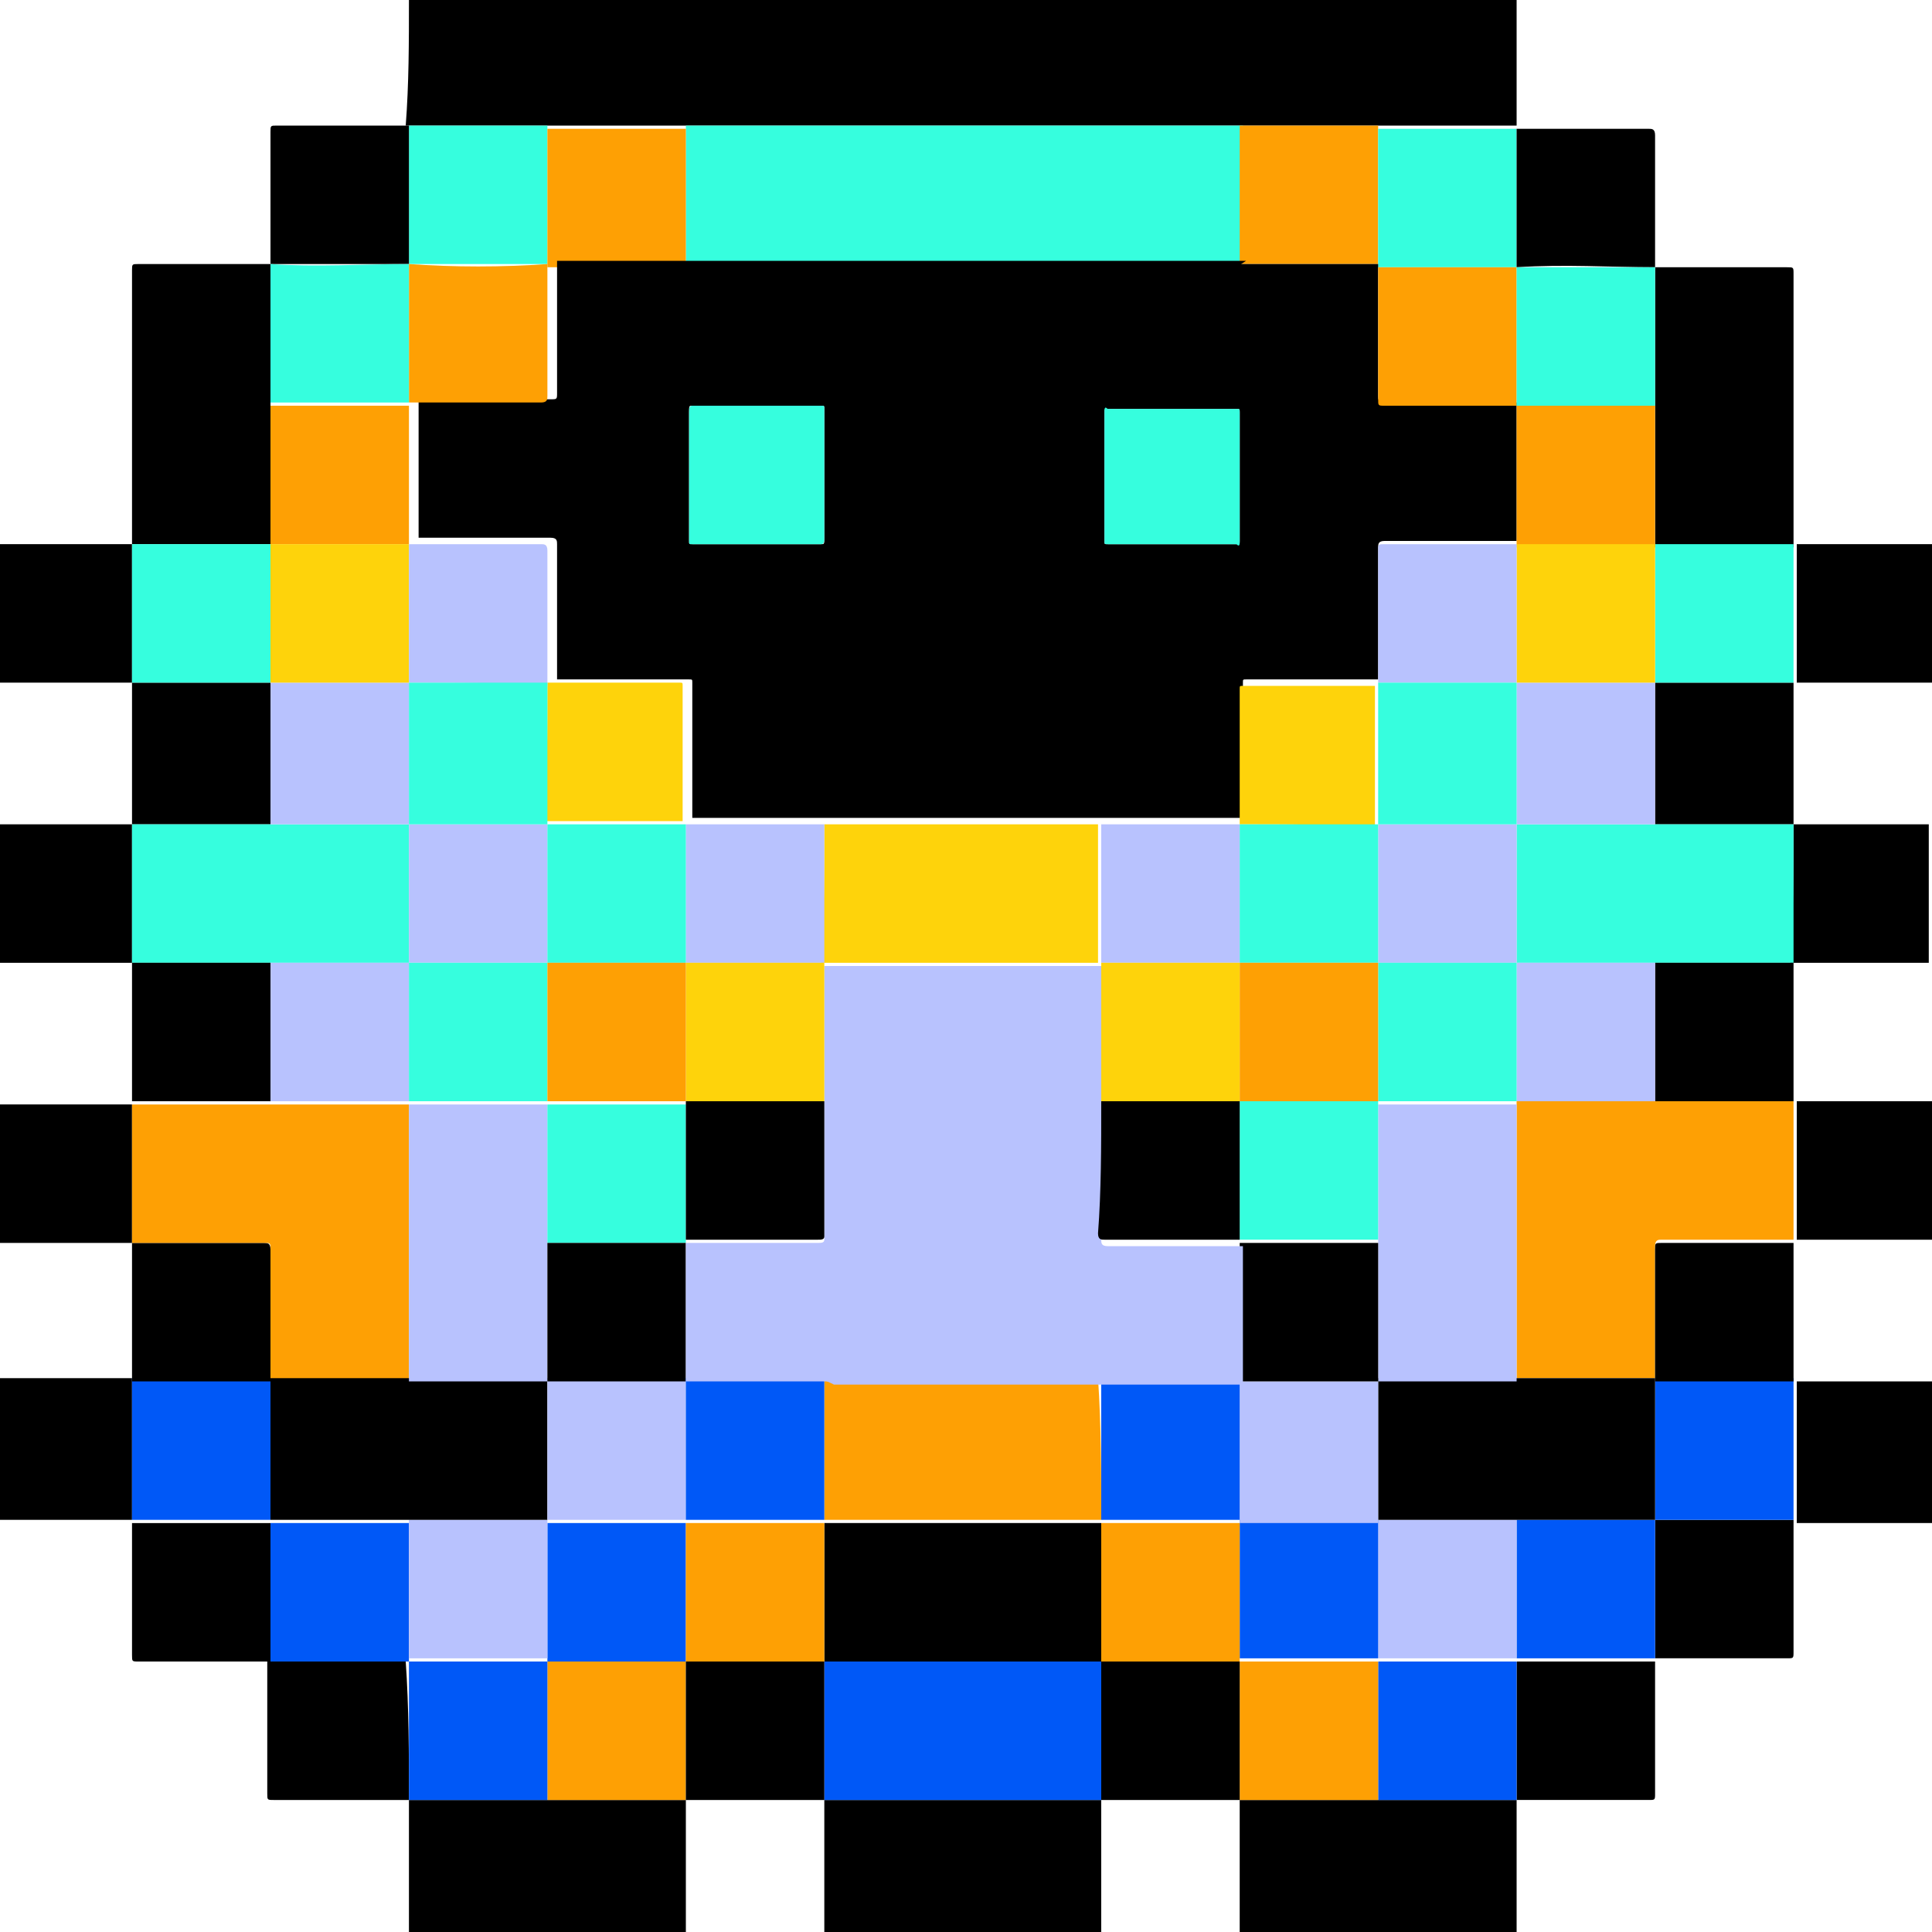 <?xml version="1.0" encoding="utf-8"?>
<!-- Generator: Adobe Illustrator 25.4.0, SVG Export Plug-In . SVG Version: 6.00 Build 0)  -->
<svg version="1.1" id="Layer_1" xmlns="http://www.w3.org/2000/svg" xmlns:xlink="http://www.w3.org/1999/xlink" x="0px" y="0px"
	 viewBox="0 0 60 60" style="enable-background:new 0 0 60 60;" xml:space="preserve">
<style type="text/css">
	.st0{fill:#FEA004;}
	.st1{fill:#36FEDE;}
	.st2{fill:#0058F7;}
	.st3{fill:#B8C2FE;}
	.st4{fill:#FED30B;}
</style>
<g>
	<path d="M12.7,0c11.5,0,22.9,0,34.4,0c0,1.3,0,2.6,0,3.9c-0.2,0-0.5,0-0.7,0c-1.2,0-2.4,0-3.6,0c-1.4,0-2.9,0-4.3,0
		c-0.1,0-0.1,0-0.2,0c-5.6,0-11.3,0-16.9,0c-0.1,0-0.1,0-0.2,0c-0.4,0-0.8,0-1.2,0c-1,0-2.1,0-3.1,0c-0.1,0-0.1,0-0.2,0
		c-1.4,0-2.7,0-4.1,0C12.7,2.6,12.7,1.3,12.7,0z"/>
	<path d="M47.1,55.9c0,1.4,0,2.7,0,4.1c-2.9,0-5.7,0-8.6,0c0-1.4,0-2.7,0-4.1c1.4,0,2.9,0,4.3,0C44.3,55.9,45.7,55.9,47.1,55.9
		L47.1,55.9z"/>
	<path d="M34.2,60c-2.9,0-5.7,0-8.6,0c0-1.4,0-2.7,0-4.1c2.9,0,5.7,0,8.6,0C34.2,57.3,34.2,58.6,34.2,60z"/>
	<path d="M12.7,60c0-1.4,0-2.7,0-4.1l0,0c1.4,0,2.9,0,4.3,0c1.4,0,2.9,0,4.3,0c0,1.4,0,2.7,0,4.1C18.4,60,15.6,60,12.7,60z"/>
	<path d="M60,47.3c-0.6,0-1.1,0-1.7,0c-0.8,0-1.7,0-2.5,0l0,0c0-1.5,0-2.9,0-4.4c0.8,0,1.7,0,2.5,0c0.6,0,1.1,0,1.7,0c0,0,0,0,0,0
		C60,44.3,60,45.8,60,47.3C60,47.2,60,47.2,60,47.3z"/>
	<path d="M55.7,25.6c1.3,0,2.7,0,4,0c0.1,0,0.1,0,0.2,0c0,0,0,0,0,0c0,1.4,0,2.9,0,4.3c0,0,0,0,0,0c0,0,0,0-0.1,0
		c-1.4,0-2.8,0-4.2,0C55.7,28.5,55.7,27,55.7,25.6L55.7,25.6z"/>
	<path d="M60,21.2c-0.6,0-1.2,0-1.7,0c-0.8,0-1.7,0-2.5,0l0,0c0-1.4,0-2.9,0-4.3l0,0c1.3,0,2.7,0,4,0c0.1,0,0.1,0,0.2,0c0,0,0,0,0,0
		C60,18.3,60,19.8,60,21.2C60,21.2,60,21.2,60,21.2z"/>
	<path d="M60,34.2c0,1.4,0,2.9,0,4.3c0,0,0,0,0,0c-0.1,0-0.1,0-0.2,0c-1.3,0-2.7,0-4,0c0-1.4,0-2.9,0-4.3c0.8,0,1.6,0,2.4,0
		C58.8,34.2,59.4,34.2,60,34.2C60,34.2,60,34.2,60,34.2z"/>
	<path d="M4.1,47.2c-1.4,0-2.7,0-4.1,0c0-1.5,0-2.9,0-4.4c1.4,0,2.7,0,4.1,0C4.1,44.3,4.1,45.8,4.1,47.2L4.1,47.2z"/>
	<path d="M4.1,21.2c-1.4,0-2.7,0-4.1,0c0-1.4,0-2.9,0-4.3c1.4,0,2.7,0,4.1,0l0,0C4.1,18.3,4.1,19.8,4.1,21.2L4.1,21.2z"/>
	<path d="M0,25.6c1.4,0,2.7,0,4.1,0l0,0c0,1.4,0,2.9,0,4.3c-1.4,0-2.7,0-4.1,0C0,28.5,0,27,0,25.6z"/>
	<path d="M4.1,38.6c-1.4,0-2.7,0-4.1,0c0-1.4,0-2.9,0-4.3c1.4,0,2.7,0,4.1,0C4.1,35.7,4.1,37.1,4.1,38.6L4.1,38.6z"/>
	<path class="st0" d="M60,16.9C60,16.9,60,16.9,60,16.9C60,16.9,60,16.9,60,16.9C60,16.9,60,16.9,60,16.9z"/>
	<path class="st0" d="M60,42.9C60,42.9,60,42.9,60,42.9C60,42.9,60,42.9,60,42.9C60,42.9,60,42.9,60,42.9z"/>
	<path class="st0" d="M60,38.6C60,38.6,60,38.6,60,38.6C60,38.6,60,38.6,60,38.6C60,38.6,60,38.6,60,38.6z"/>
	<path class="st0" d="M60,47.3C60,47.2,60,47.2,60,47.3C60,47.3,60,47.3,60,47.3C60,47.3,60,47.3,60,47.3z"/>
	<path class="st0" d="M60,21.2C60,21.2,60,21.2,60,21.2C60,21.2,60,21.2,60,21.2C60,21.3,60,21.2,60,21.2z"/>
	<path class="st0" d="M60,25.6C60,25.6,60,25.6,60,25.6C60,25.6,60,25.6,60,25.6C60,25.6,60,25.6,60,25.6z"/>
	<path class="st0" d="M60,34.2C60,34.2,60,34.2,60,34.2C60,34.2,60,34.2,60,34.2C60,34.2,60,34.2,60,34.2z"/>
	<path class="st0" d="M60,29.9C60,29.9,60,29.9,60,29.9C60,29.9,60,29.9,60,29.9C60,29.9,60,29.9,60,29.9z"/>
	<path class="st0" d="M60,0C60,0,60,0,60,0C60,0,60,0,60,0z"/>
	<path class="st0" d="M60,60C60,60,60,60,60,60C60,60,60,60,60,60z"/>
	<path class="st1" d="M21.3,3.9c0.1,0,0.1,0,0.2,0c5.6,0,11.3,0,16.9,0c0.1,0,0.1,0,0.2,0c0,1.4,0,2.9,0,4.3c-0.1,0-0.1,0-0.2,0
		c-5.6,0-11.3,0-16.9,0c-0.1,0-0.1,0-0.2,0C21.3,6.8,21.3,5.4,21.3,3.9z"/>
	<path class="st1" d="M12.7,3.9c1.4,0,2.7,0,4.1,0c0.1,0,0.1,0,0.2,0c0,1.4,0,2.9,0,4.3l0,0c-1.4,0-2.9,0-4.3,0
		C12.7,6.8,12.7,5.4,12.7,3.9L12.7,3.9z"/>
	<path class="st0" d="M17,8.3c0-1.4,0-2.9,0-4.3c1,0,2.1,0,3.1,0c0.4,0,0.8,0,1.2,0c0,1.4,0,2.9,0,4.3c-0.1,0-0.1,0-0.2,0
		C19.7,8.3,18.4,8.3,17,8.3z"/>
	<path class="st0" d="M38.5,8.2c0-1.4,0-2.9,0-4.3c1.4,0,2.9,0,4.3,0c0,1.4,0,2.9,0,4.3c-0.2,0-0.5,0-0.7,0
		C40.9,8.2,39.7,8.2,38.5,8.2z"/>
	<path class="st1" d="M42.8,8.3c0-1.4,0-2.9,0-4.3c1.2,0,2.4,0,3.6,0c0.2,0,0.5,0,0.7,0c0,0,0,0,0,0c0,1.4,0,2.9,0,4.3
		C45.7,8.3,44.3,8.3,42.8,8.3L42.8,8.3z"/>
	<path d="M51.4,8.3c1.4,0,2.7,0,4.1,0c0.2,0,0.2,0,0.2,0.2c0,2.8,0,5.6,0,8.5l0,0c-1.4,0-2.9,0-4.3,0c0-0.1,0-0.2,0-0.3
		c0-1.4,0-2.7,0-4.1c0-0.1,0-0.1,0-0.2C51.4,11,51.4,9.6,51.4,8.3L51.4,8.3z"/>
	<path d="M47.1,8.3c0-1.4,0-2.9,0-4.3c1.4,0,2.7,0,4.1,0c0.1,0,0.2,0,0.2,0.2c0,1.4,0,2.8,0,4.1l0,0C50,8.3,48.6,8.2,47.1,8.3
		L47.1,8.3z"/>
	<path d="M4.1,16.9c0-2.8,0-5.6,0-8.5c0-0.2,0-0.2,0.2-0.2c1.4,0,2.7,0,4.1,0l0,0c0,0.2,0,0.4,0,0.6c0,1.2,0,2.5,0,3.7
		c0,0.2,0,0.4,0,0.6c0,1.3,0,2.5,0,3.8C6.9,16.9,5.5,16.9,4.1,16.9L4.1,16.9z"/>
	<path d="M12.7,3.9c0,1.4,0,2.9,0,4.3c0,0,0,0,0,0c-1.4,0-2.9,0-4.3,0l0,0c0-1.4,0-2.8,0-4.1c0-0.2,0-0.2,0.2-0.2
		C9.9,3.9,11.3,3.9,12.7,3.9z"/>
	<path d="M51.4,51.6c0,1.4,0,2.8,0,4.1c0,0.2,0,0.2-0.2,0.2c-1.4,0-2.7,0-4.1,0l0,0c0-1.4,0-2.9,0-4.3C48.6,51.6,50,51.6,51.4,51.6
		L51.4,51.6z"/>
	<path d="M55.7,47.2c0,1.4,0,2.8,0,4.1c0,0.2,0,0.2-0.2,0.2c-1.4,0-2.7,0-4.1,0l0,0c0-1.4,0-2.9,0-4.3
		C52.9,47.2,54.3,47.2,55.7,47.2C55.7,47.2,55.7,47.2,55.7,47.2z"/>
	<path d="M12.7,55.9c-1.4,0-2.8,0-4.2,0c-0.2,0-0.2,0-0.2-0.2c0-1.4,0-2.8,0-4.1l0,0c1.4,0,2.9,0,4.3,0C12.7,53,12.7,54.5,12.7,55.9
		L12.7,55.9z"/>
	<path d="M8.4,51.6c-1.4,0-2.7,0-4.1,0c-0.2,0-0.2,0-0.2-0.2c0-1.4,0-2.8,0-4.1l0,0c1.4,0,2.9,0,4.3,0C8.4,48.7,8.4,50.1,8.4,51.6
		L8.4,51.6z"/>
	<path class="st2" d="M47.1,51.6c0,1.4,0,2.9,0,4.3c-1.4,0-2.9,0-4.3,0c0-1.4,0-2.9,0-4.3C44.3,51.6,45.7,51.6,47.1,51.6L47.1,51.6z
		"/>
	<path class="st0" d="M42.8,51.6c0,1.4,0,2.9,0,4.3c-1.4,0-2.9,0-4.3,0l0,0c0-1.4,0-2.9,0-4.3C40,51.6,41.4,51.6,42.8,51.6
		L42.8,51.6z"/>
	<path class="st2" d="M34.2,55.9c-2.9,0-5.7,0-8.6,0l0,0c0-1.4,0-2.9,0-4.3c2.9,0,5.7,0,8.6,0C34.2,53,34.2,54.5,34.2,55.9
		L34.2,55.9z"/>
	<path class="st0" d="M21.3,55.9c-1.4,0-2.9,0-4.3,0c0-1.4,0-2.9,0-4.3c1.4,0,2.9,0,4.3,0C21.3,53,21.3,54.5,21.3,55.9L21.3,55.9z"
		/>
	<path class="st2" d="M17,51.6c0,1.4,0,2.9,0,4.3c-1.4,0-2.9,0-4.3,0c0-1.4,0-2.9,0-4.3l0,0C14.2,51.6,15.6,51.6,17,51.6L17,51.6z"
		/>
	<path class="st2" d="M55.7,47.2c-1.4,0-2.9,0-4.3,0l0,0c0-1.5,0-2.9,0-4.4l0,0c1.4,0,2.9,0,4.3,0l0,0
		C55.7,44.3,55.7,45.8,55.7,47.2z"/>
	<path d="M55.7,21.2c0,1.5,0,2.9,0,4.4l0,0c-1.4,0-2.9,0-4.3,0c0-1.5,0-2.9,0-4.4C52.9,21.2,54.3,21.2,55.7,21.2L55.7,21.2z"/>
	<path class="st1" d="M51.4,25.6c1.4,0,2.9,0,4.3,0c0,1.4,0,2.9,0,4.3l0,0c-0.2,0-0.4,0-0.6,0c-1.2,0-2.4,0-3.7,0
		c-1.4,0-2.9,0-4.3,0c0-1.4,0-2.9,0-4.3C48.6,25.6,50,25.6,51.4,25.6z"/>
	<path class="st1" d="M55.7,21.2c-1.4,0-2.9,0-4.3,0l0,0c0-1.4,0-2.9,0-4.3l0,0c1.4,0,2.9,0,4.3,0C55.7,18.3,55.7,19.8,55.7,21.2z"
		/>
	<path class="st0" d="M55.7,34.2c0,1.4,0,2.9,0,4.3l0,0c-1.4,0-2.7,0-4.1,0c-0.1,0-0.2,0-0.2,0.2c0,1.4,0,2.8,0,4.1l0,0
		c-0.5,0-0.9,0-1.4,0c-1,0-1.9,0-2.9,0c0-0.7,0-1.4,0-2.1c0-2.2,0-4.3,0-6.5c0.2,0,0.5,0,0.7,0c1.2,0,2.4,0,3.6,0c0.1,0,0.1,0,0.2,0
		C53,34.2,54.4,34.2,55.7,34.2L55.7,34.2z"/>
	<path d="M51.4,42.9c0-1.4,0-2.8,0-4.1c0-0.2,0-0.2,0.2-0.2c1.4,0,2.7,0,4.1,0c0,1.4,0,2.9,0,4.3C54.3,42.9,52.9,42.9,51.4,42.9z"/>
	<path d="M55.7,34.2c-1.4,0-2.7,0-4.1,0c-0.1,0-0.1,0-0.2,0c0-1.4,0-2.9,0-4.3c1.2,0,2.4,0,3.7,0c0.2,0,0.4,0,0.6,0
		C55.7,31.3,55.7,32.8,55.7,34.2z"/>
	<path d="M4.1,25.6c0-1.5,0-2.9,0-4.4l0,0c1.4,0,2.9,0,4.3,0c0,1.5,0,2.9,0,4.4C6.9,25.6,5.5,25.6,4.1,25.6L4.1,25.6z"/>
	<path class="st2" d="M8.4,47.2c-1.4,0-2.9,0-4.3,0c0-1.5,0-2.9,0-4.4l0,0c1.4,0,2.9,0,4.3,0l0,0C8.4,44.3,8.4,45.8,8.4,47.2
		L8.4,47.2z"/>
	<path d="M34.2,55.9c0-1.4,0-2.9,0-4.3l0,0c1.4,0,2.9,0,4.3,0l0,0c0,1.4,0,2.9,0,4.3C37.1,55.9,35.7,55.9,34.2,55.9z"/>
	<path class="st1" d="M8.4,21.2c-1.4,0-2.9,0-4.3,0c0-1.4,0-2.9,0-4.3c1.4,0,2.9,0,4.3,0c0,0,0,0,0,0C8.4,18.3,8.4,19.8,8.4,21.2
		L8.4,21.2z"/>
	<path d="M8.4,42.9c-1.4,0-2.9,0-4.3,0c0-1.4,0-2.9,0-4.3l0,0c1.4,0,2.7,0,4.1,0c0.1,0,0.2,0,0.2,0.2C8.4,40.1,8.4,41.5,8.4,42.9z"
		/>
	<path class="st1" d="M4.1,25.6c1.4,0,2.9,0,4.3,0c1.4,0,2.9,0,4.3,0c0,1.4,0,2.9,0,4.3c-1.4,0-2.9,0-4.3,0c-0.1,0-0.1,0-0.2,0
		c-1.4,0-2.7,0-4.1,0l0,0C4.1,28.5,4.1,27,4.1,25.6z"/>
	<path class="st0" d="M8.4,42.9c0-1.4,0-2.8,0-4.1c0-0.2,0-0.2-0.2-0.2c-1.4,0-2.7,0-4.1,0c0-1.4,0-2.9,0-4.3l0,0c0.2,0,0.5,0,0.7,0
		c1.2,0,2.4,0,3.6,0c0.1,0,0.1,0,0.2,0c1.4,0,2.7,0,4.1,0c0,2.9,0,5.8,0,8.6C11.3,42.9,9.8,42.9,8.4,42.9L8.4,42.9z"/>
	<path d="M21.3,55.9c0-1.4,0-2.9,0-4.3l0,0c1.4,0,2.9,0,4.3,0l0,0c0,1.4,0,2.9,0,4.3C24.2,55.9,22.7,55.9,21.3,55.9z"/>
	<path d="M8.4,34.2c-1.2,0-2.4,0-3.6,0c-0.2,0-0.5,0-0.7,0c0-1.4,0-2.9,0-4.3c1.4,0,2.7,0,4.1,0c0.1,0,0.1,0,0.2,0
		C8.4,31.4,8.4,32.8,8.4,34.2z"/>
	<path d="M38.5,8.2c1.2,0,2.4,0,3.6,0c0.2,0,0.5,0,0.7,0l0,0c0,1.4,0,2.8,0,4.1c0,0.1,0,0.2,0.2,0.2c1.4,0,2.7,0,4.1,0l0,0
		c0,1.4,0,2.9,0,4.3l0,0c-1.4,0-2.7,0-4.1,0c-0.2,0-0.2,0.1-0.2,0.2c0,1.4,0,2.7,0,4.1c-1.4,0-2.8,0-4.1,0c-0.1,0-0.1,0-0.1,0.1
		c0,1.4,0,2.8,0,4.2c-0.2,0-0.5,0-0.7,0c-1.2,0-2.4,0-3.6,0c0,0-0.1,0-0.1,0c-2.8,0-5.6,0-8.3,0c0,0-0.1,0-0.1,0c-0.1,0-0.2,0-0.2,0
		c-1.4,0-2.7,0-4.1,0c0-1.4,0-2.8,0-4.2c0-0.1,0-0.1-0.1-0.1c-1.4,0-2.8,0-4.1,0c0-1.4,0-2.8,0-4.2c0-0.1,0-0.2-0.2-0.2
		c-1.4,0-2.8,0-4.1,0l0,0c0-1.4,0-2.9,0-4.3l0,0c1.4,0,2.7,0,4.1,0c0.2,0,0.2,0,0.2-0.2c0-1.4,0-2.8,0-4.1l0,0c1.4,0,2.7,0,4.1,0
		c0.1,0,0.1,0,0.2,0c0.1,0,0.1,0,0.2,0c5.6,0,11.3,0,16.9,0C38.4,8.3,38.5,8.2,38.5,8.2z M36.4,16.9c0.7,0,1.3,0,2,0
		c0.1,0,0.1,0,0.1-0.1c0-1.3,0-2.7,0-4c0-0.1,0-0.1-0.1-0.1c-1.3,0-2.7,0-4,0c-0.1,0-0.1,0-0.1,0.1c0,1.3,0,2.7,0,4
		c0,0.1,0,0.1,0.1,0.1C35,16.9,35.7,16.9,36.4,16.9z M23.5,12.6c-0.7,0-1.3,0-2,0c-0.1,0-0.1,0-0.1,0.2c0,1.3,0,2.7,0,4
		c0,0.1,0,0.1,0.1,0.1c1.3,0,2.7,0,4,0c0.1,0,0.1,0,0.1-0.2c0-1.3,0-2.7,0-4c0-0.1,0-0.1-0.1-0.1C24.8,12.6,24.1,12.6,23.5,12.6z"/>
	<path class="st0" d="M17,8.2c0,1.4,0,2.8,0,4.1c0,0.1,0,0.2-0.2,0.2c-1.4,0-2.7,0-4.1,0c0-1.4,0-2.9,0-4.3c0,0,0,0,0,0
		C14.1,8.3,15.6,8.3,17,8.2z"/>
	<path class="st0" d="M47.1,12.6c-1.4,0-2.7,0-4.1,0c-0.2,0-0.2,0-0.2-0.2c0-1.4,0-2.8,0-4.1c1.4,0,2.9,0,4.3,0l0,0
		C47.1,9.7,47.1,11.1,47.1,12.6z"/>
	<path class="st1" d="M47.1,12.6c0-1.4,0-2.9,0-4.3c1.4,0,2.9,0,4.3,0c0,1.4,0,2.8,0,4.1c0,0.1,0,0.1,0,0.2
		C50,12.6,48.6,12.6,47.1,12.6L47.1,12.6z"/>
	<path class="st0" d="M47.1,12.6c1.4,0,2.9,0,4.3,0c0,1.4,0,2.7,0,4.1c0,0.1,0,0.2,0,0.3l0,0c-0.3,0-0.6,0-1,0c-1.1,0-2.2,0-3.3,0
		C47.1,15.5,47.1,14,47.1,12.6z"/>
	<path class="st1" d="M12.7,8.2c0,1.4,0,2.9,0,4.3l0,0c-1.4,0-2.9,0-4.3,0c0-1.2,0-2.5,0-3.7c0-0.2,0-0.4,0-0.6
		C9.8,8.3,11.3,8.2,12.7,8.2z"/>
	<path class="st0" d="M8.4,12.6c1.4,0,2.9,0,4.3,0c0,1.4,0,2.9,0,4.3c-1.3,0-2.6,0-3.8,0c-0.2,0-0.3,0-0.5,0l0,0c0-1.3,0-2.5,0-3.8
		C8.4,13,8.4,12.8,8.4,12.6z"/>
	<path class="st2" d="M51.4,47.2c0,1.4,0,2.9,0,4.3c-1.4,0-2.9,0-4.3,0l0,0c0-1.4,0-2.9,0-4.3C48.6,47.2,50,47.2,51.4,47.2
		L51.4,47.2z"/>
	<path class="st2" d="M8.4,51.6c0-1.4,0-2.9,0-4.3l0,0c0.5,0,1.1,0,1.6,0c0.9,0,1.8,0,2.7,0c0,1.4,0,2.9,0,4.3l0,0
		C11.3,51.6,9.8,51.6,8.4,51.6z"/>
	<path class="st3" d="M47.1,47.2c0,1.4,0,2.9,0,4.3c-1.4,0-2.9,0-4.3,0l0,0c0-1.4,0-2.9,0-4.3c0.2,0,0.4,0,0.6,0
		C44.7,47.2,45.9,47.2,47.1,47.2z"/>
	<path class="st2" d="M42.8,47.2c0,1.4,0,2.9,0,4.3c-1.4,0-2.9,0-4.3,0l0,0c0-1.4,0-2.9,0-4.3C40,47.2,41.4,47.2,42.8,47.2
		L42.8,47.2z"/>
	<path d="M34.2,51.6c-2.9,0-5.7,0-8.6,0l0,0c0-1.4,0-2.9,0-4.3c2.9,0,5.7,0,8.6,0C34.2,48.7,34.2,50.1,34.2,51.6L34.2,51.6z"/>
	<path class="st2" d="M21.3,51.6c-1.4,0-2.9,0-4.3,0l0,0c0-1.4,0-2.9,0-4.3l0,0c1.4,0,2.9,0,4.3,0C21.3,48.7,21.3,50.1,21.3,51.6
		L21.3,51.6z"/>
	<path class="st3" d="M17,47.2c0,1.4,0,2.9,0,4.3c-1.4,0-2.9,0-4.3,0c0-1.4,0-2.9,0-4.3c0.1,0,0.1,0,0.2,0
		C14.3,47.2,15.6,47.2,17,47.2z"/>
	<path d="M47.1,47.2c-1.2,0-2.4,0-3.7,0c-0.2,0-0.4,0-0.6,0l0,0c0-1.5,0-2.9,0-4.4c0.3,0,0.6,0,0.9,0c1.1,0,2.3,0,3.4,0
		c1,0,1.9,0,2.9,0c0.5,0,0.9,0,1.4,0c0,1.5,0,2.9,0,4.4C50,47.2,48.6,47.2,47.1,47.2z"/>
	<path class="st3" d="M51.4,25.6c-1.4,0-2.9,0-4.3,0l0,0c0-1.5,0-2.9,0-4.4l0,0c1.4,0,2.9,0,4.3,0l0,0
		C51.4,22.7,51.4,24.1,51.4,25.6z"/>
	<path class="st3" d="M47.1,25.6c0,1.4,0,2.9,0,4.3l0,0c-1.4,0-2.9,0-4.3,0c0-1.4,0-2.9,0-4.3l0,0C44.3,25.6,45.7,25.6,47.1,25.6
		L47.1,25.6z"/>
	<path class="st3" d="M51.4,29.9c0,1.4,0,2.9,0,4.3c-1.2,0-2.4,0-3.6,0c-0.2,0-0.5,0-0.7,0l0,0c0-1.4,0-2.9,0-4.3l0,0
		C48.6,29.9,50,29.9,51.4,29.9z"/>
	<path class="st4" d="M51.4,21.2c-1.4,0-2.9,0-4.3,0c0-0.2,0-0.4,0-0.6c0-1.2,0-2.5,0-3.7l0,0c1.1,0,2.2,0,3.3,0c0.3,0,0.6,0,1,0
		C51.4,18.3,51.4,19.8,51.4,21.2z"/>
	<path class="st3" d="M47.1,42.9c-1.1,0-2.3,0-3.4,0c-0.3,0-0.6,0-0.9,0l0,0c0-0.2,0-0.4,0-0.6c0-1.2,0-2.5,0-3.7c0-0.1,0-0.2,0-0.2
		c0-1.4,0-2.7,0-4.1c1.4,0,2.9,0,4.3,0l0,0c0,2.2,0,4.3,0,6.5C47.1,41.4,47.1,42.2,47.1,42.9z"/>
	<path class="st3" d="M12.7,25.6c-1.4,0-2.9,0-4.3,0c0-1.5,0-2.9,0-4.4l0,0c1.4,0,2.9,0,4.3,0l0,0C12.7,22.7,12.7,24.1,12.7,25.6
		L12.7,25.6z"/>
	<path d="M17,47.2c-1.4,0-2.7,0-4.1,0c-0.1,0-0.1,0-0.2,0c-0.9,0-1.8,0-2.7,0c-0.5,0-1.1,0-1.6,0c0-1.5,0-2.9,0-4.4
		c1.4,0,2.9,0,4.3,0c1.4,0,2.9,0,4.3,0C17,44.3,17,45.8,17,47.2L17,47.2z"/>
	<path class="st0" d="M34.2,51.6c0-1.4,0-2.9,0-4.3l0,0c1.4,0,2.9,0,4.3,0l0,0c0,1.4,0,2.9,0,4.3C37.1,51.6,35.7,51.6,34.2,51.6z"/>
	<path class="st4" d="M12.7,21.2c-1.4,0-2.9,0-4.3,0c0-1.4,0-2.9,0-4.3c0.2,0,0.3,0,0.5,0c1.3,0,2.6,0,3.8,0l0,0c0,0.1,0,0.1,0,0.2
		C12.7,18.5,12.7,19.9,12.7,21.2z"/>
	<path class="st3" d="M8.4,34.2c0-1.4,0-2.9,0-4.3c1.4,0,2.9,0,4.3,0l0,0c0,1.4,0,2.9,0,4.3l0,0c-1.4,0-2.7,0-4.1,0
		C8.5,34.2,8.5,34.2,8.4,34.2z"/>
	<path class="st3" d="M12.7,29.9c0-1.4,0-2.9,0-4.3l0,0c1.4,0,2.9,0,4.3,0l0,0c0,1.4,0,2.9,0,4.3C15.6,29.9,14.1,29.9,12.7,29.9
		L12.7,29.9z"/>
	<path class="st3" d="M17,42.9c-1.4,0-2.9,0-4.3,0c0-2.9,0-5.8,0-8.6l0,0c1.4,0,2.9,0,4.3,0c0,0.2,0,0.3,0,0.5c0,1.3,0,2.5,0,3.8
		c0,0.1,0,0.1,0,0.2C17,40.1,17,41.5,17,42.9L17,42.9z"/>
	<path class="st0" d="M21.3,51.6c0-1.4,0-2.9,0-4.3l0,0c1.4,0,2.9,0,4.3,0l0,0c0,1.4,0,2.9,0,4.3C24.2,51.6,22.7,51.6,21.3,51.6z"/>
	<path class="st4" d="M25.6,25.6c0,0,0.1,0,0.1,0c2.8,0,5.6,0,8.3,0c0,0,0.1,0,0.1,0c0,1.4,0,2.9,0,4.3c-2.9,0-5.7,0-8.6,0
		C25.6,28.5,25.6,27,25.6,25.6z"/>
	<path class="st4" d="M17,21.2c1.4,0,2.8,0,4.1,0c0.1,0,0.1,0,0.1,0.1c0,1.4,0,2.8,0,4.2l0,0c-1.4,0-2.9,0-4.3,0l0,0
		C17,24.1,17,22.7,17,21.2L17,21.2z"/>
	<path class="st4" d="M38.5,25.6c0-1.4,0-2.8,0-4.2c0-0.1,0-0.1,0.1-0.1c1.4,0,2.8,0,4.1,0l0,0c0,1.5,0,2.9,0,4.4l0,0
		C41.4,25.6,40,25.6,38.5,25.6L38.5,25.6z"/>
	<path class="st1" d="M36.4,16.9c-0.7,0-1.3,0-2,0c-0.1,0-0.1,0-0.1-0.1c0-1.3,0-2.7,0-4c0-0.1,0-0.2,0.1-0.1c1.3,0,2.7,0,4,0
		c0.1,0,0.1,0,0.1,0.1c0,1.3,0,2.7,0,4c0,0.1,0,0.2-0.1,0.1C37.7,16.9,37,16.9,36.4,16.9z"/>
	<path class="st3" d="M34.2,29.9c0-1.4,0-2.9,0-4.3c1.2,0,2.4,0,3.6,0c0.2,0,0.5,0,0.7,0l0,0c0,1.4,0,2.9,0,4.3
		C37.1,29.9,35.7,29.9,34.2,29.9L34.2,29.9z"/>
	<path class="st3" d="M25.6,25.6c0,1.4,0,2.9,0,4.3l0,0c-1.4,0-2.9,0-4.3,0c0-1.4,0-2.9,0-4.3l0,0c1.4,0,2.7,0,4.1,0
		C25.5,25.6,25.5,25.6,25.6,25.6z"/>
	<path class="st3" d="M47.1,16.9c0,1.2,0,2.5,0,3.7c0,0.2,0,0.4,0,0.6l0,0c-1.4,0-2.9,0-4.3,0l0,0c0-1.4,0-2.7,0-4.1
		c0-0.2,0-0.2,0.2-0.2C44.4,16.9,45.8,16.9,47.1,16.9z"/>
	<path class="st3" d="M12.7,21.2c0-1.4,0-2.7,0-4.1c0-0.1,0-0.1,0-0.2c1.4,0,2.8,0,4.1,0c0.1,0,0.2,0,0.2,0.2c0,1.4,0,2.8,0,4.2l0,0
		C15.6,21.2,14.1,21.2,12.7,21.2L12.7,21.2z"/>
	<path class="st1" d="M23.5,12.6c0.7,0,1.3,0,2,0c0.1,0,0.1,0,0.1,0.1c0,1.3,0,2.7,0,4c0,0.1,0,0.2-0.1,0.2c-1.3,0-2.7,0-4,0
		c-0.1,0-0.1,0-0.1-0.1c0-1.3,0-2.7,0-4c0-0.1,0-0.2,0.1-0.2C22.1,12.6,22.8,12.6,23.5,12.6z"/>
	<path class="st3" d="M42.8,42.9c0,1.5,0,2.9,0,4.4c-1.4,0-2.9,0-4.3,0l0,0c0-1.5,0-2.9,0-4.4C40,42.9,41.4,42.9,42.8,42.9
		L42.8,42.9z"/>
	<path class="st0" d="M34.2,47.2c-2.9,0-5.7,0-8.6,0l0,0c0-1.5,0-2.9,0-4.4c0,0,0.1,0,0.1,0c2.8,0,5.6,0,8.3,0c0,0,0.1,0,0.1,0
		C34.2,44.3,34.2,45.8,34.2,47.2L34.2,47.2z"/>
	<path class="st3" d="M17,47.2c0-1.5,0-2.9,0-4.4l0,0c1.4,0,2.9,0,4.3,0c0,1.5,0,2.9,0,4.4l0,0C19.9,47.2,18.4,47.2,17,47.2z"/>
	<path class="st1" d="M42.8,21.2c1.4,0,2.9,0,4.3,0c0,1.5,0,2.9,0,4.4c-1.4,0-2.9,0-4.3,0C42.8,24.1,42.8,22.7,42.8,21.2z"/>
	<path class="st1" d="M38.5,29.9c0-1.4,0-2.9,0-4.3c1.4,0,2.9,0,4.3,0c0,1.4,0,2.9,0,4.3l0,0C41.4,29.9,40,29.9,38.5,29.9L38.5,29.9
		z"/>
	<path class="st1" d="M47.1,34.2c-1.4,0-2.9,0-4.3,0l0,0c0-1.4,0-2.9,0-4.3l0,0c1.4,0,2.9,0,4.3,0C47.1,31.3,47.1,32.8,47.1,34.2z"
		/>
	<path class="st1" d="M42.8,34.2c0,1.4,0,2.7,0,4.1c0,0.1,0,0.2,0,0.2c-1.4,0-2.9,0-4.3,0l0,0c0-1.4,0-2.9,0-4.3l0,0
		C40,34.2,41.4,34.2,42.8,34.2L42.8,34.2z"/>
	<path d="M38.5,38.6c1.4,0,2.9,0,4.3,0c0,1.2,0,2.5,0,3.7c0,0.2,0,0.4,0,0.6c-1.4,0-2.9,0-4.3,0l0,0C38.5,41.4,38.5,40,38.5,38.6z"
		/>
	<path class="st1" d="M12.7,21.2c1.4,0,2.9,0,4.3,0c0,1.5,0,2.9,0,4.4c-1.4,0-2.9,0-4.3,0C12.7,24.1,12.7,22.7,12.7,21.2z"/>
	<path class="st2" d="M34.2,47.2c0-1.5,0-2.9,0-4.4c1.4,0,2.9,0,4.3,0l0,0c0,1.5,0,2.9,0,4.4C37.1,47.2,35.7,47.2,34.2,47.2z"/>
	<path class="st1" d="M17,34.2c-1.4,0-2.9,0-4.3,0c0-1.4,0-2.9,0-4.3c1.4,0,2.9,0,4.3,0l0,0C17,31.4,17,32.8,17,34.2L17,34.2z"/>
	<path class="st1" d="M21.3,25.6c0,1.4,0,2.9,0,4.3l0,0c-1.4,0-2.9,0-4.3,0l0,0c0-1.4,0-2.9,0-4.3C18.4,25.6,19.9,25.6,21.3,25.6z"
		/>
	<path class="st1" d="M17,38.6c0-1.3,0-2.5,0-3.8c0-0.2,0-0.3,0-0.5l0,0c1.4,0,2.9,0,4.3,0l0,0c0,1.4,0,2.9,0,4.3l0,0
		C19.9,38.6,18.4,38.6,17,38.6z"/>
	<path d="M17,38.6c1.4,0,2.9,0,4.3,0c0,1.4,0,2.9,0,4.3l0,0c-1.4,0-2.9,0-4.3,0c0-1.4,0-2.8,0-4.1C17,38.7,17,38.6,17,38.6z"/>
	<path class="st2" d="M21.3,47.2c0-1.5,0-2.9,0-4.4l0,0c1.4,0,2.9,0,4.3,0c0,1.5,0,2.9,0,4.4C24.2,47.2,22.7,47.2,21.3,47.2z"/>
	<path class="st3" d="M25.6,42.9c-1.4,0-2.9,0-4.3,0c0-1.4,0-2.9,0-4.3l0,0c0.1,0,0.1,0,0.2,0c1.3,0,2.6,0,3.9,0
		c0.1,0,0.2,0,0.2-0.1c0-1.4,0-2.8,0-4.2c0-0.1,0-0.1,0-0.2c0-1.4,0-2.7,0-4.1l0,0c2.9,0,5.7,0,8.6,0l0,0c0,0.2,0,0.5,0,0.7
		c0,1.2,0,2.4,0,3.6c0,1.4,0,2.8,0,4.2c0,0.1,0,0.2,0.2,0.2c1.4,0,2.8,0,4.2,0l0,0c0,1.4,0,2.9,0,4.3c-1.4,0-2.9,0-4.3,0
		c0,0-0.1,0-0.1,0c-2.8,0-5.6,0-8.3,0C25.7,42.9,25.7,42.9,25.6,42.9z"/>
	<path class="st4" d="M34.2,34.2c0-1.2,0-2.4,0-3.6c0-0.2,0-0.5,0-0.7c1.4,0,2.9,0,4.3,0l0,0c0,1.4,0,2.9,0,4.3l0,0
		C37.1,34.2,35.7,34.2,34.2,34.2z"/>
	<path class="st4" d="M25.6,29.9c0,1.4,0,2.7,0,4.1c0,0.1,0,0.1,0,0.2c-1.4,0-2.9,0-4.3,0l0,0c0-1.4,0-2.9,0-4.3l0,0
		C22.7,29.9,24.2,29.9,25.6,29.9z"/>
	<path class="st0" d="M38.5,34.2c0-1.4,0-2.9,0-4.3c1.4,0,2.9,0,4.3,0c0,1.4,0,2.9,0,4.3C41.4,34.2,40,34.2,38.5,34.2z"/>
	<path d="M34.2,34.2c1.4,0,2.9,0,4.3,0c0,1.4,0,2.9,0,4.3c-1.4,0-2.8,0-4.2,0c-0.1,0-0.2,0-0.2-0.2C34.2,37,34.2,35.6,34.2,34.2z"/>
	<path class="st0" d="M21.3,29.9c0,1.4,0,2.9,0,4.3c-1.4,0-2.9,0-4.3,0c0-1.4,0-2.9,0-4.3C18.4,29.9,19.9,29.9,21.3,29.9z"/>
	<path d="M21.3,34.2c1.4,0,2.9,0,4.3,0c0,1.4,0,2.8,0,4.2c0,0.1-0.1,0.1-0.2,0.1c-1.3,0-2.6,0-3.9,0c-0.1,0-0.1,0-0.2,0
		C21.3,37.1,21.3,35.7,21.3,34.2z"/>
</g>
</svg>
